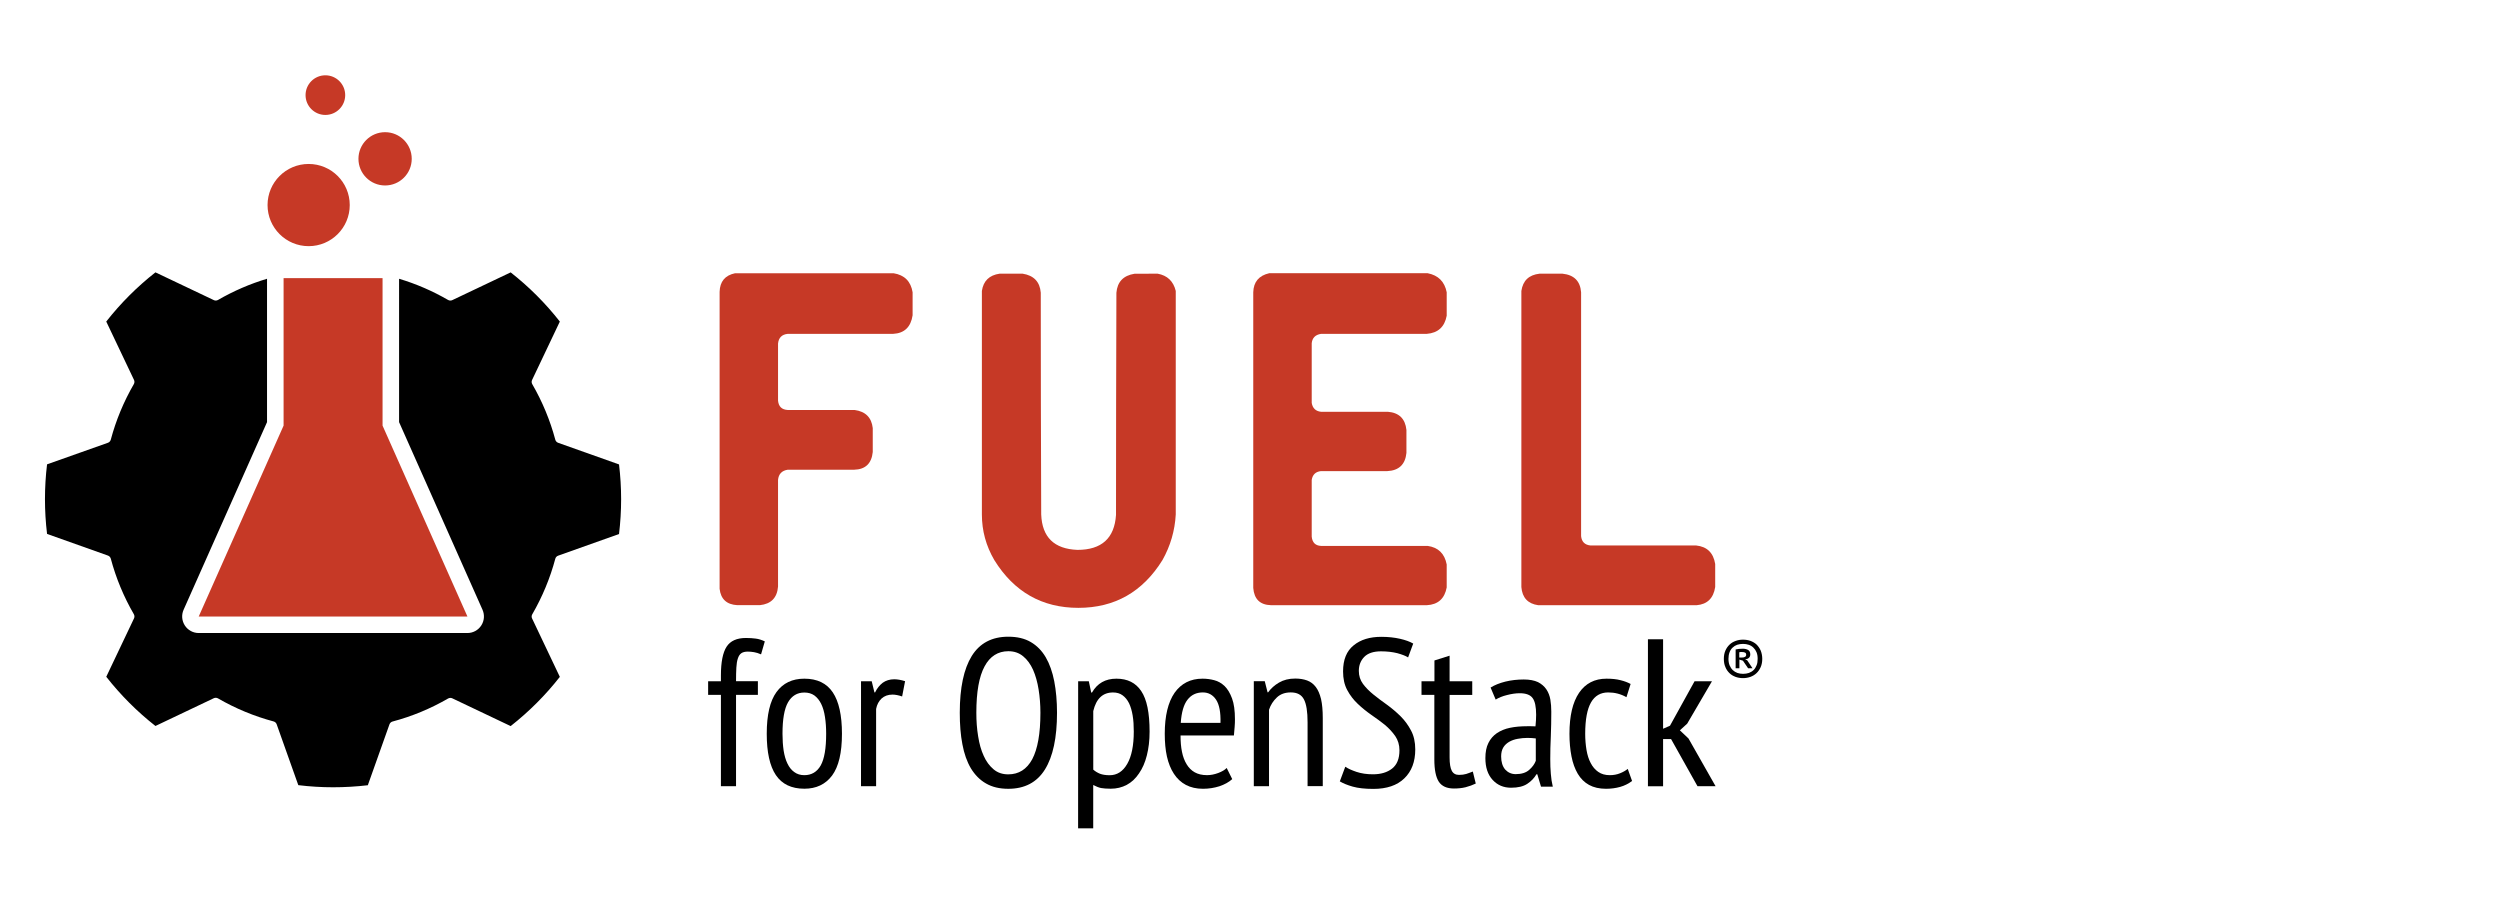 <?xml version="1.0" encoding="utf-8"?>
<!-- Generator: Adobe Illustrator 15.1.0, SVG Export Plug-In . SVG Version: 6.00 Build 0)  -->
<!DOCTYPE svg PUBLIC "-//W3C//DTD SVG 1.1//EN" "http://www.w3.org/Graphics/SVG/1.1/DTD/svg11.dtd">
<svg version="1.1" id="Layer_1" xmlns="http://www.w3.org/2000/svg" xmlns:xlink="http://www.w3.org/1999/xlink" x="0px" y="0px"
	 width="166px" height="60px" viewBox="0 0 166 60" enable-background="new 0 0 166 60" xml:space="preserve">
<path d="M22.116,52.275c-0.768,0-1.543-0.047-2.309-0.141l-1.437-4.043c-0.033-0.094-0.11-0.162-0.205-0.188
	c-1.285-0.344-2.526-0.857-3.688-1.529c-0.046-0.027-0.099-0.041-0.151-0.041c-0.043,0-0.088,0.01-0.128,0.027l-3.877,1.845
	c-1.215-0.952-2.312-2.052-3.266-3.267l1.843-3.877c0.042-0.088,0.038-0.191-0.012-0.278c-0.672-1.16-1.187-2.402-1.53-3.688
	c-0.026-0.095-0.096-0.171-0.189-0.205l-4.043-1.438c-0.093-0.764-0.139-1.54-0.139-2.309c0-0.771,0.046-1.547,0.139-2.311
	L7.167,29.4c0.093-0.034,0.163-0.11,0.189-0.206c0.343-1.285,0.858-2.526,1.53-3.688c0.05-0.086,0.054-0.19,0.012-0.279
	l-1.843-3.876c0.954-1.215,2.051-2.312,3.266-3.266l3.877,1.843c0.041,0.02,0.085,0.029,0.128,0.029c0.052,0,0.104-0.013,0.151-0.04
	c1.028-0.595,2.122-1.068,3.254-1.407v9.519l-5.54,12.459c-0.151,0.341-0.121,0.729,0.083,1.045c0.203,0.312,0.547,0.5,0.92,0.5
	h17.842c0.373,0,0.717-0.188,0.92-0.5s0.234-0.704,0.083-1.045l-5.54-12.459V18.51c1.133,0.339,2.226,0.812,3.254,1.407
	c0.046,0.027,0.098,0.04,0.149,0.04c0.045,0,0.089-0.009,0.129-0.028l3.877-1.843c1.216,0.954,2.313,2.05,3.265,3.266l-1.842,3.876
	c-0.043,0.089-0.039,0.193,0.011,0.279c0.672,1.162,1.187,2.403,1.53,3.688c0.025,0.096,0.096,0.172,0.189,0.206l4.043,1.437
	c0.092,0.766,0.139,1.542,0.139,2.309c0,0.77-0.047,1.545-0.139,2.312l-4.043,1.438c-0.093,0.033-0.164,0.108-0.189,0.205
	c-0.343,1.284-0.857,2.525-1.53,3.688c-0.05,0.086-0.055,0.188-0.011,0.277l1.842,3.877c-0.952,1.217-2.049,2.312-3.265,3.268
	l-3.877-1.844c-0.041-0.021-0.084-0.028-0.129-0.028c-0.051,0-0.103,0.017-0.149,0.041c-1.162,0.672-2.402,1.188-3.688,1.528
	c-0.095,0.023-0.172,0.098-0.205,0.188l-1.437,4.043C23.659,52.229,22.883,52.275,22.116,52.275z"/>
<circle fill="#C63926" cx="20.494" cy="13.616" r="2.729"/>
<polygon fill="#C63926" points="25.402,28.261 25.402,18.468 18.83,18.468 18.83,28.261 13.195,40.936 31.037,40.936 "/>
<circle fill="#C63926" cx="25.57" cy="10.546" r="1.769"/>
<circle fill="#C63926" cx="21.605" cy="6.316" r="1.316"/>
<g>
	<g>
		<path d="M47.02,45.236h0.849V44.84c0-0.869,0.125-1.507,0.375-1.896c0.254-0.391,0.682-0.582,1.285-0.582
			c0.242,0,0.461,0.015,0.657,0.041c0.195,0.025,0.396,0.09,0.597,0.185l-0.249,0.862c-0.167-0.073-0.323-0.123-0.466-0.146
			c-0.145-0.023-0.28-0.037-0.412-0.037c-0.188,0-0.332,0.037-0.432,0.107c-0.104,0.072-0.181,0.193-0.231,0.352
			c-0.054,0.16-0.085,0.357-0.099,0.605s-0.021,0.545-0.021,0.902h1.451v0.906h-1.451v6.063h-1.004v-6.063H47.02V45.236z"/>
		<path d="M50.912,48.723c0-1.26,0.215-2.177,0.647-2.771c0.431-0.591,1.046-0.888,1.85-0.888c0.854,0,1.485,0.305,1.889,0.912
			c0.403,0.599,0.608,1.521,0.608,2.744c0,1.268-0.22,2.188-0.655,2.775c-0.44,0.586-1.054,0.876-1.842,0.876
			c-0.857,0-1.486-0.304-1.891-0.905C51.113,50.863,50.912,49.951,50.912,48.723z M51.958,48.723c0,0.408,0.026,0.779,0.075,1.113
			c0.054,0.338,0.136,0.624,0.254,0.866c0.114,0.239,0.265,0.431,0.452,0.562c0.186,0.139,0.408,0.207,0.67,0.207
			c0.479,0,0.844-0.219,1.087-0.646c0.242-0.436,0.361-1.131,0.361-2.102c0-0.402-0.024-0.769-0.078-1.111
			c-0.05-0.338-0.132-0.627-0.25-0.868c-0.115-0.238-0.266-0.427-0.452-0.565c-0.189-0.132-0.408-0.195-0.669-0.195
			c-0.475,0-0.833,0.219-1.083,0.649C52.078,47.066,51.958,47.764,51.958,48.723z"/>
		<path d="M57.172,45.236h0.71l0.18,0.74h0.044c0.129-0.271,0.301-0.482,0.51-0.643c0.206-0.146,0.459-0.229,0.758-0.229
			c0.214,0,0.454,0.041,0.724,0.127l-0.196,1.014c-0.241-0.082-0.455-0.124-0.64-0.124c-0.299,0-0.538,0.091-0.726,0.26
			c-0.184,0.177-0.306,0.4-0.362,0.693v5.131h-1.003L57.172,45.236L57.172,45.236z"/>
		<path d="M63.729,47.326c0-1.654,0.267-2.91,0.793-3.764c0.531-0.854,1.338-1.285,2.432-1.285c0.586,0,1.084,0.117,1.488,0.354
			c0.41,0.239,0.74,0.577,0.996,1.014c0.256,0.438,0.442,0.971,0.565,1.592c0.119,0.621,0.183,1.318,0.183,2.09
			c0,1.656-0.269,2.914-0.804,3.77c-0.534,0.854-1.347,1.279-2.432,1.279c-0.578,0-1.069-0.116-1.481-0.355
			c-0.408-0.232-0.74-0.574-1.003-1.006c-0.26-0.439-0.448-0.972-0.563-1.595C63.782,48.801,63.729,48.094,63.729,47.326z
			 M64.829,47.326c0,0.55,0.037,1.068,0.119,1.561c0.077,0.496,0.198,0.93,0.37,1.301c0.162,0.371,0.387,0.668,0.654,0.894
			c0.271,0.229,0.592,0.335,0.978,0.335c0.696,0,1.226-0.335,1.59-1.003c0.358-0.677,0.544-1.701,0.544-3.084
			c0-0.541-0.043-1.06-0.121-1.55c-0.078-0.489-0.201-0.928-0.367-1.305c-0.17-0.375-0.388-0.678-0.656-0.896
			c-0.271-0.228-0.601-0.339-0.986-0.339c-0.688,0-1.219,0.339-1.576,1.003C65.012,44.916,64.829,45.939,64.829,47.326z"/>
		<path d="M71.589,45.236h0.708l0.159,0.748h0.052c0.35-0.61,0.889-0.92,1.621-0.92c0.734,0,1.284,0.272,1.65,0.826
			c0.371,0.549,0.554,1.441,0.554,2.688c0,0.59-0.063,1.11-0.183,1.584c-0.118,0.472-0.291,0.864-0.521,1.194
			c-0.219,0.33-0.49,0.586-0.812,0.759c-0.317,0.168-0.674,0.256-1.064,0.256c-0.27,0-0.484-0.019-0.643-0.046
			c-0.158-0.032-0.33-0.104-0.52-0.202V55h-1.004L71.589,45.236L71.589,45.236z M72.593,51.104c0.13,0.115,0.276,0.203,0.441,0.271
			c0.161,0.062,0.379,0.1,0.647,0.1c0.49,0,0.881-0.25,1.17-0.757c0.287-0.499,0.432-1.213,0.432-2.144
			c0-0.396-0.021-0.75-0.075-1.068c-0.052-0.312-0.132-0.586-0.24-0.812c-0.116-0.229-0.254-0.398-0.43-0.526
			c-0.171-0.128-0.386-0.188-0.634-0.188c-0.68,0-1.114,0.407-1.312,1.237L72.593,51.104L72.593,51.104z"/>
		<path d="M81.82,51.734c-0.223,0.201-0.508,0.357-0.854,0.475c-0.342,0.107-0.701,0.166-1.087,0.166
			c-0.438,0-0.815-0.088-1.135-0.256c-0.322-0.17-0.587-0.418-0.796-0.739c-0.211-0.321-0.364-0.706-0.465-1.151
			c-0.098-0.442-0.143-0.949-0.143-1.506c0-1.188,0.219-2.094,0.653-2.722c0.438-0.618,1.054-0.937,1.853-0.937
			c0.266,0,0.521,0.033,0.776,0.1c0.256,0.064,0.485,0.197,0.69,0.389c0.203,0.201,0.367,0.473,0.496,0.824
			C81.938,46.73,82,47.189,82,47.759c0,0.158-0.003,0.332-0.02,0.513c-0.018,0.181-0.031,0.367-0.049,0.562h-3.543
			c0,0.4,0.027,0.766,0.096,1.09c0.063,0.321,0.17,0.6,0.31,0.826c0.138,0.229,0.317,0.408,0.535,0.531
			c0.22,0.123,0.489,0.189,0.817,0.189c0.252,0,0.498-0.052,0.744-0.143c0.246-0.094,0.438-0.202,0.562-0.334L81.82,51.734z
			 M81.04,48c0.021-0.703-0.08-1.215-0.29-1.537c-0.216-0.324-0.508-0.486-0.88-0.486c-0.433,0-0.771,0.162-1.021,0.486
			c-0.252,0.322-0.397,0.834-0.447,1.537H81.04z"/>
		<path d="M86.823,52.209v-4.25c0-0.703-0.078-1.206-0.242-1.52c-0.162-0.312-0.453-0.463-0.871-0.463
			c-0.373,0-0.682,0.104-0.922,0.33c-0.242,0.228-0.42,0.5-0.525,0.822v5.077h-1.01v-6.974h0.727l0.186,0.738h0.039
			c0.18-0.252,0.418-0.467,0.719-0.644c0.303-0.179,0.664-0.269,1.08-0.269c0.301,0,0.562,0.045,0.789,0.127
			c0.23,0.086,0.416,0.224,0.57,0.426c0.154,0.201,0.271,0.467,0.354,0.806c0.076,0.335,0.115,0.757,0.115,1.263v4.523h-1.006
			L86.823,52.209L86.823,52.209z"/>
		<path d="M89.327,50.91c0.174,0.123,0.426,0.234,0.744,0.342c0.322,0.107,0.684,0.161,1.094,0.161c0.52,0,0.945-0.124,1.271-0.38
			c0.326-0.26,0.488-0.655,0.488-1.215c0-0.357-0.096-0.672-0.279-0.943c-0.188-0.27-0.42-0.518-0.693-0.748
			c-0.283-0.223-0.584-0.449-0.902-0.664c-0.318-0.223-0.617-0.463-0.896-0.73c-0.277-0.26-0.51-0.562-0.697-0.912
			c-0.188-0.348-0.277-0.76-0.277-1.239c0-0.781,0.234-1.354,0.703-1.731c0.467-0.383,1.082-0.566,1.834-0.566
			c0.465,0,0.879,0.047,1.24,0.129c0.363,0.082,0.656,0.189,0.881,0.318l-0.34,0.92c-0.164-0.104-0.402-0.194-0.715-0.281
			c-0.312-0.077-0.672-0.123-1.08-0.123c-0.502,0-0.875,0.123-1.117,0.371c-0.238,0.244-0.359,0.557-0.359,0.929
			c0,0.326,0.092,0.61,0.275,0.862c0.188,0.252,0.422,0.488,0.699,0.711s0.578,0.449,0.9,0.677c0.314,0.228,0.615,0.483,0.895,0.759
			c0.283,0.281,0.514,0.6,0.697,0.949c0.188,0.352,0.281,0.768,0.281,1.256c0,0.816-0.242,1.457-0.729,1.924
			c-0.48,0.467-1.17,0.697-2.051,0.697c-0.561,0-1.014-0.05-1.375-0.152c-0.354-0.101-0.643-0.22-0.855-0.348L89.327,50.91z"/>
		<path d="M94.397,45.236h0.85v-1.381l1.006-0.318v1.699h1.504v0.906h-1.504v4.152c0,0.408,0.049,0.706,0.146,0.887
			c0.096,0.182,0.256,0.271,0.479,0.271c0.186,0,0.348-0.021,0.479-0.062c0.139-0.041,0.281-0.102,0.438-0.16l0.195,0.797
			c-0.201,0.099-0.432,0.181-0.678,0.246c-0.244,0.06-0.502,0.084-0.771,0.084c-0.467,0-0.803-0.149-1.004-0.451
			c-0.195-0.301-0.297-0.793-0.297-1.473v-4.293h-0.852v-0.904H94.397z"/>
		<path d="M98.975,45.654c0.27-0.168,0.594-0.297,0.98-0.395c0.387-0.095,0.797-0.141,1.223-0.141c0.391,0,0.701,0.062,0.943,0.174
			c0.234,0.119,0.42,0.28,0.555,0.477c0.135,0.203,0.225,0.43,0.268,0.683c0.043,0.259,0.062,0.526,0.062,0.804
			c0,0.559-0.01,1.104-0.031,1.631c-0.027,0.532-0.037,1.036-0.037,1.512c0,0.354,0.01,0.683,0.037,0.981
			c0.021,0.302,0.066,0.586,0.131,0.854h-0.783l-0.246-0.821h-0.057c-0.141,0.243-0.338,0.454-0.605,0.631
			c-0.268,0.179-0.627,0.261-1.082,0.261c-0.498,0-0.904-0.174-1.223-0.521c-0.322-0.351-0.48-0.829-0.48-1.444
			c0-0.4,0.064-0.734,0.199-1.003c0.133-0.272,0.324-0.491,0.566-0.657c0.248-0.164,0.537-0.287,0.871-0.354
			c0.336-0.07,0.717-0.104,1.129-0.104c0.092,0,0.186,0,0.273,0c0.096,0,0.189,0.004,0.289,0.008
			c0.029-0.283,0.043-0.545,0.043-0.77c0-0.525-0.076-0.898-0.234-1.107c-0.154-0.215-0.439-0.322-0.855-0.322
			c-0.256,0-0.541,0.041-0.842,0.119c-0.303,0.074-0.561,0.179-0.756,0.303L98.975,45.654z M101.971,49.031
			c-0.094-0.014-0.182-0.021-0.271-0.025c-0.094-0.004-0.184-0.009-0.275-0.009c-0.223,0-0.438,0.021-0.646,0.06
			c-0.215,0.037-0.398,0.104-0.566,0.198c-0.162,0.095-0.295,0.214-0.391,0.371c-0.098,0.161-0.146,0.362-0.146,0.603
			c0,0.367,0.092,0.66,0.268,0.867c0.182,0.197,0.414,0.307,0.697,0.307c0.387,0,0.686-0.096,0.893-0.279
			c0.217-0.188,0.361-0.391,0.443-0.607v-1.48h-0.004V49.031L101.971,49.031z"/>
		<path d="M108.37,51.857c-0.23,0.174-0.496,0.311-0.793,0.394c-0.299,0.083-0.611,0.124-0.939,0.124
			c-0.441,0-0.818-0.088-1.125-0.256c-0.309-0.17-0.557-0.418-0.748-0.739c-0.189-0.321-0.332-0.71-0.418-1.155
			c-0.09-0.455-0.135-0.959-0.135-1.502c0-1.188,0.213-2.094,0.639-2.722c0.422-0.618,1.027-0.937,1.818-0.937
			c0.363,0,0.676,0.033,0.932,0.1c0.26,0.064,0.486,0.15,0.672,0.251l-0.277,0.879c-0.371-0.213-0.777-0.317-1.211-0.317
			c-0.504,0-0.887,0.219-1.141,0.662c-0.254,0.439-0.387,1.139-0.387,2.084c0,0.385,0.031,0.738,0.086,1.072
			c0.059,0.34,0.146,0.623,0.279,0.871c0.129,0.251,0.297,0.445,0.5,0.586c0.209,0.148,0.463,0.219,0.77,0.219
			c0.242,0,0.469-0.041,0.676-0.125c0.211-0.082,0.383-0.186,0.514-0.291L108.37,51.857z"/>
		<path d="M110.958,49.072h-0.529v3.137h-1.006v-9.762h1.006v5.943l0.459-0.203l1.631-2.951h1.156l-1.645,2.814l-0.486,0.444
			l0.572,0.542l1.799,3.169h-1.201L110.958,49.072z"/>
	</g>
	<g>
		<path d="M114.463,43.748c0-0.206,0.033-0.389,0.104-0.548c0.066-0.153,0.158-0.286,0.275-0.397
			c0.115-0.111,0.248-0.188,0.406-0.246c0.15-0.056,0.314-0.084,0.486-0.084c0.178,0,0.348,0.028,0.504,0.084
			c0.152,0.059,0.289,0.135,0.404,0.246c0.109,0.111,0.203,0.244,0.27,0.397c0.062,0.159,0.102,0.342,0.102,0.548
			c0,0.202-0.035,0.393-0.105,0.549c-0.07,0.157-0.162,0.293-0.277,0.4c-0.115,0.111-0.248,0.188-0.4,0.246
			c-0.154,0.055-0.32,0.084-0.496,0.084c-0.178,0-0.352-0.029-0.498-0.084c-0.154-0.059-0.287-0.135-0.4-0.246
			c-0.111-0.107-0.209-0.243-0.271-0.4C114.497,44.141,114.463,43.95,114.463,43.748z M114.77,43.748
			c0,0.165,0.027,0.312,0.076,0.434c0.055,0.123,0.123,0.23,0.209,0.312c0.09,0.084,0.191,0.146,0.307,0.189
			c0.115,0.037,0.242,0.06,0.373,0.06c0.145,0,0.271-0.021,0.391-0.06c0.117-0.045,0.223-0.105,0.309-0.188
			c0.086-0.083,0.152-0.188,0.199-0.312c0.055-0.123,0.074-0.271,0.074-0.438c0-0.166-0.021-0.308-0.076-0.437
			c-0.049-0.119-0.121-0.224-0.207-0.305c-0.088-0.087-0.188-0.148-0.312-0.189c-0.115-0.039-0.24-0.059-0.377-0.059
			s-0.268,0.02-0.389,0.059c-0.115,0.041-0.217,0.104-0.305,0.189c-0.088,0.081-0.154,0.186-0.199,0.305
			C114.793,43.441,114.77,43.582,114.77,43.748z M115.239,43.125c0.051-0.014,0.125-0.023,0.221-0.037
			c0.096-0.009,0.18-0.014,0.266-0.014c0.131,0,0.246,0.029,0.346,0.082c0.098,0.059,0.146,0.158,0.146,0.294
			c0,0.104-0.031,0.183-0.096,0.235c-0.064,0.058-0.146,0.086-0.248,0.096l0.139,0.062l0.354,0.531h-0.293l-0.342-0.503
			l-0.236-0.075v0.578h-0.25v-1.25L115.239,43.125L115.239,43.125z M115.668,43.294c-0.035,0-0.064,0-0.1,0
			c-0.033,0-0.062,0.013-0.08,0.021v0.346h0.168c0.195,0,0.291-0.062,0.291-0.194C115.948,43.348,115.854,43.294,115.668,43.294z"/>
	</g>
</g>
<g>
	<path fill="#C63926" d="M59.333,18.143c0.725,0.117,1.146,0.539,1.264,1.264v1.528c-0.118,0.783-0.549,1.195-1.293,1.233h-6.996
		c-0.392,0.039-0.607,0.256-0.646,0.647v3.791c0.039,0.392,0.254,0.598,0.646,0.617h4.438c0.724,0.098,1.126,0.499,1.205,1.204
		v1.587c-0.078,0.765-0.49,1.157-1.234,1.175h-4.409c-0.392,0.059-0.607,0.285-0.646,0.676v3.263v3.819
		c-0.059,0.746-0.461,1.158-1.206,1.236h-1.498c-0.706-0.039-1.098-0.402-1.176-1.088V35.13v-0.382V20.759v-1.382
		c0.02-0.685,0.363-1.097,1.028-1.234H59.333z"/>
	<path fill="#C63926" d="M76.867,18.172c0.646,0.118,1.046,0.501,1.203,1.147v14.842c-0.059,1.077-0.354,2.086-0.881,3.026
		c-1.313,2.117-3.174,3.174-5.586,3.174c-2.408,0-4.271-1.057-5.582-3.174c-0.549-0.94-0.824-1.949-0.824-3.026V19.319
		c0.099-0.666,0.49-1.048,1.178-1.147h1.527c0.744,0.118,1.146,0.54,1.205,1.264c0,4.918,0.011,9.826,0.029,14.725
		c0.059,1.508,0.858,2.291,2.406,2.351c1.605,0,2.46-0.771,2.561-2.322c0-4.896,0.01-9.813,0.026-14.75
		c0.062-0.725,0.46-1.146,1.206-1.264L76.867,18.172L76.867,18.172z"/>
	<path fill="#C63926" d="M87.713,22.169c-0.373,0.059-0.576,0.264-0.615,0.618v3.967c0.061,0.353,0.264,0.549,0.615,0.588h4.438
		c0.746,0.059,1.158,0.462,1.236,1.206v1.528c-0.078,0.765-0.5,1.167-1.266,1.205h-4.408c-0.354,0.039-0.559,0.234-0.615,0.587
		v3.763c0.039,0.393,0.242,0.598,0.615,0.617h7.084c0.703,0.1,1.125,0.509,1.264,1.232v1.527c-0.139,0.744-0.578,1.139-1.32,1.178
		H84.393c-0.726-0.021-1.118-0.401-1.177-1.146v-1.381v-16.9v-1.352c0.021-0.686,0.373-1.107,1.06-1.264h10.521
		c0.703,0.137,1.125,0.559,1.264,1.264v1.557c-0.139,0.745-0.578,1.145-1.322,1.205L87.713,22.169L87.713,22.169z"/>
	<path fill="#C63926" d="M112.657,40.186h-10.521c-0.686-0.098-1.059-0.5-1.117-1.205v-1.319V19.32c0.1-0.686,0.5-1.068,1.205-1.147
		h1.527c0.764,0.079,1.176,0.49,1.234,1.235v3.908V35.6c0.039,0.373,0.246,0.58,0.617,0.619h7.021
		c0.729,0.077,1.146,0.487,1.266,1.231v1.528C113.774,39.725,113.362,40.125,112.657,40.186z"/>
</g>
</svg>
